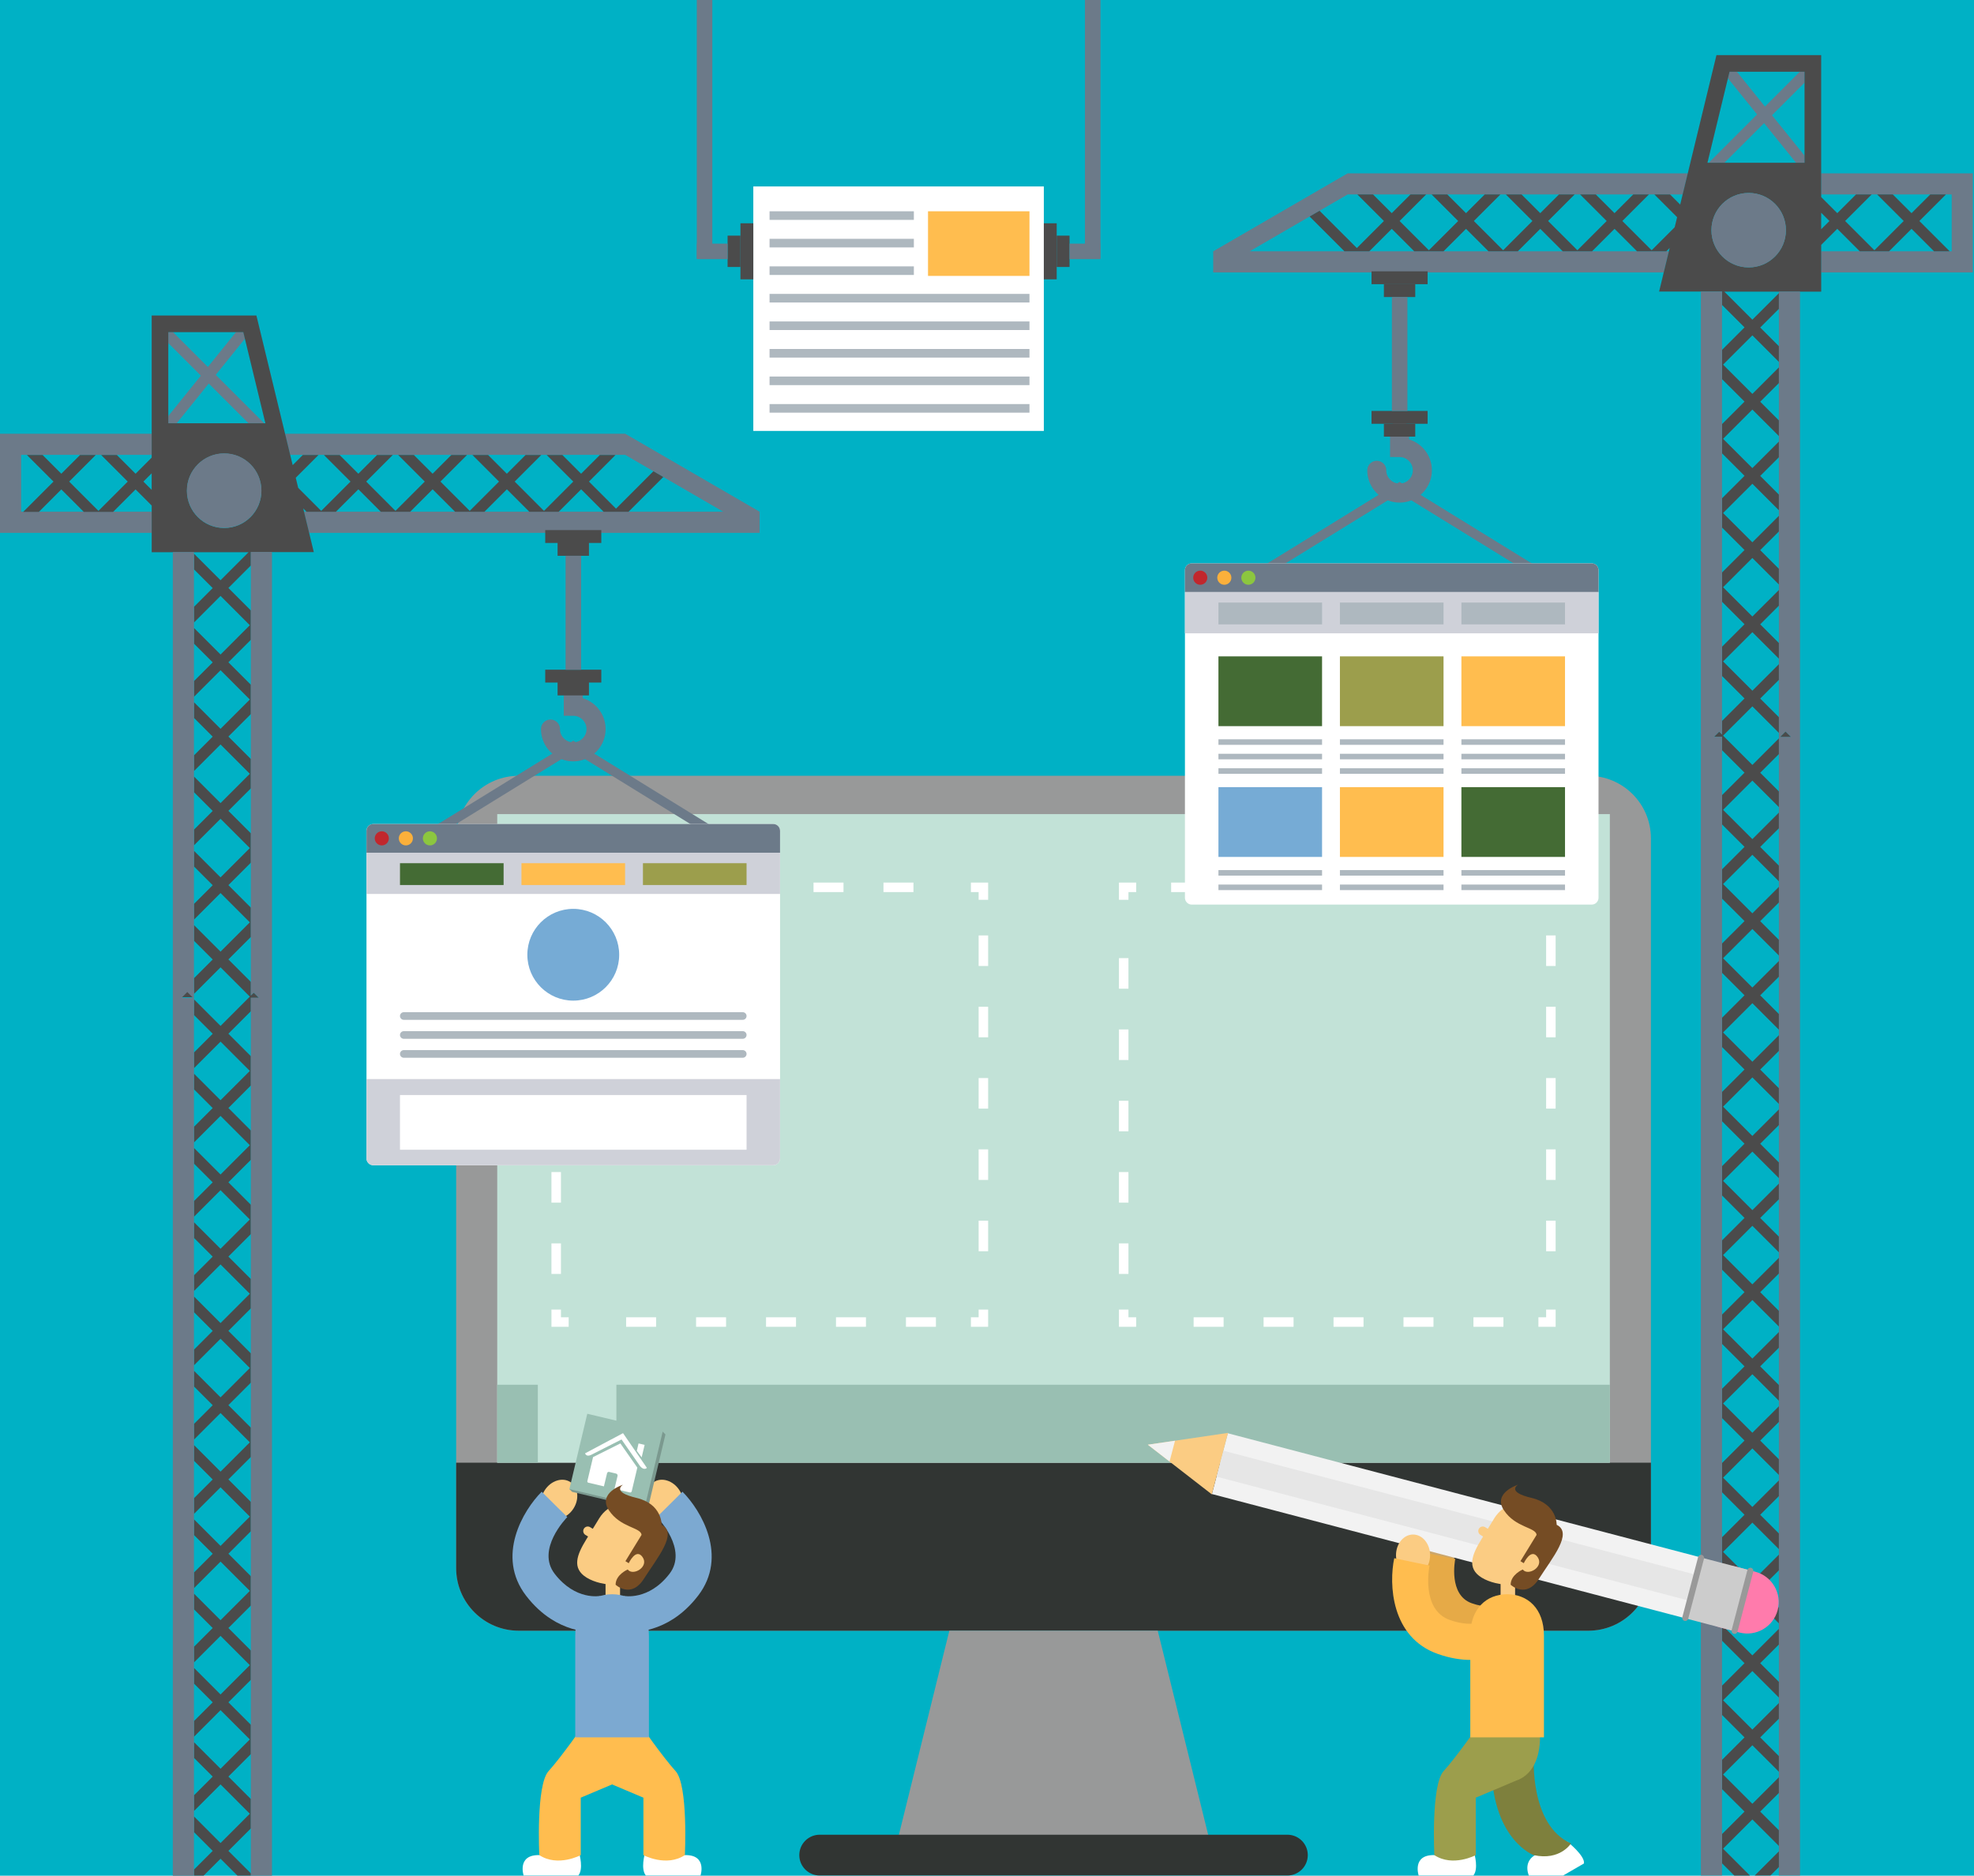 <?xml version="1.0" standalone="no"?><!DOCTYPE svg PUBLIC "-//W3C//DTD SVG 1.1//EN" "http://www.w3.org/Graphics/SVG/1.1/DTD/svg11.dtd"><svg width="100%" height="100%" viewBox="0 0 623 592" version="1.1" xmlns="http://www.w3.org/2000/svg" xmlns:xlink="http://www.w3.org/1999/xlink" xml:space="preserve" style="fill-rule:evenodd;clip-rule:evenodd;stroke-linejoin:round;stroke-miterlimit:1.414;"><g id="Calque1"><rect x="-5.855" y="-5.365" width="633.878" height="601.945" style="fill:#00b1c5;"/></g><g><path d="M521.036,494.925c0,10.912 -8.851,19.756 -19.768,19.756l-337.537,0c-10.917,0 -19.767,-8.844 -19.767,-19.756l0,-230.32c0,-10.911 8.85,-19.755 19.767,-19.755l337.537,0c10.917,0 19.768,8.844 19.768,19.755l0,230.32Z" style="fill:#989999;"/><path d="M143.964,461.646l0,33.28c0,10.911 8.85,19.754 19.768,19.754l337.537,0c10.916,0 19.767,-8.843 19.767,-19.754l0,-33.28l-377.072,0l0,0Z" style="fill:#313533;"/><rect x="156.927" y="256.946" width="351.145" height="204.7" style="fill:#c2e2d7;"/><path d="M365.391,514.681l-65.782,0l-17.5,70.824l100.782,0l-17.5,-70.824Z" style="fill:#989999;"/><path d="M412.739,585.505c0,3.554 -2.884,6.435 -6.439,6.435l-147.6,0c-3.556,0 -6.438,-2.881 -6.438,-6.435c0,-3.552 2.882,-6.434 6.438,-6.434l147.6,0c3.555,0 6.439,2.882 6.439,6.434" style="fill:#313533;"/><path d="M311.858,418.759l-5.438,0l0,-3l2.438,0l0,-2.435l3,0l0,5.435Z" style="fill:#fff;"/><path d="M295.382,418.759l-9.462,0l0,-3l9.462,0l0,3ZM273.304,418.759l-9.462,0l0,-3l9.462,0l0,3ZM251.226,418.759l-9.462,0l0,-3l9.462,0l0,3ZM229.148,418.759l-9.462,0l0,-3l9.462,0l0,3ZM207.07,418.759l-9.462,0l0,-3l9.462,0l0,3Z" style="fill:#fff;"/><path d="M177.038,415.759l2.438,0l0,3l-5.438,0l0,-5.435l3,0l0,2.435Z" style="fill:#fff;"/><path d="M177.038,402.078l-3,0l0,-9.646l3,0l0,9.646ZM177.038,379.571l-3,0l0,-9.646l3,0l0,9.646ZM177.038,357.064l-3,0l0,-9.646l3,0l0,9.646ZM177.038,334.557l-3,0l0,-9.646l3,0l0,9.646ZM177.038,312.05l-3,0l0,-9.646l3,0l0,9.646Z" style="fill:#fff;"/><path d="M179.476,281.558l-2.438,0l0,2.435l-3,0l0,-5.435l5.438,0l0,3Z" style="fill:#fff;"/><path d="M199.977,281.558l-9.462,0l0,-3l9.462,0l0,3ZM222.055,281.558l-9.462,0l0,-3l9.462,0l0,3ZM244.133,281.558l-9.462,0l0,-3l9.462,0l0,3ZM266.211,281.558l-9.462,0l0,-3l9.462,0l0,3ZM288.289,281.558l-9.462,0l0,-3l9.462,0l0,3Z" style="fill:#fff;"/><path d="M311.858,283.993l-3,0l0,-2.435l-2.438,0l0,-3l5.438,0l0,5.435Z" style="fill:#fff;"/><path d="M311.858,394.913l-3,0l0,-9.646l3,0l0,9.646ZM311.858,372.406l-3,0l0,-9.646l3,0l0,9.646ZM311.858,349.899l-3,0l0,-9.646l3,0l0,9.646ZM311.858,327.392l-3,0l0,-9.646l3,0l0,9.646ZM311.858,304.885l-3,0l0,-9.646l3,0l0,9.646Z" style="fill:#fff;"/><path d="M490.962,418.759l-5.438,0l0,-3l2.438,0l0,-2.435l3,0l0,5.435Z" style="fill:#fff;"/><path d="M474.486,418.759l-9.462,0l0,-3l9.462,0l0,3ZM452.408,418.759l-9.462,0l0,-3l9.462,0l0,3ZM430.33,418.759l-9.462,0l0,-3l9.462,0l0,3ZM408.252,418.759l-9.462,0l0,-3l9.462,0l0,3ZM386.174,418.759l-9.462,0l0,-3l9.462,0l0,3Z" style="fill:#fff;"/><path d="M356.142,415.759l2.437,0l0,3l-5.437,0l0,-5.435l3,0l0,2.435Z" style="fill:#fff;"/><path d="M356.142,402.078l-3,0l0,-9.646l3,0l0,9.646ZM356.142,379.571l-3,0l0,-9.646l3,0l0,9.646ZM356.142,357.064l-3,0l0,-9.646l3,0l0,9.646ZM356.142,334.557l-3,0l0,-9.646l3,0l0,9.646ZM356.142,312.05l-3,0l0,-9.646l3,0l0,9.646Z" style="fill:#fff;"/><path d="M358.579,281.558l-2.437,0l0,2.435l-3,0l0,-5.435l5.437,0l0,3Z" style="fill:#fff;"/><path d="M379.079,281.558l-9.462,0l0,-3l9.462,0l0,3ZM401.157,281.558l-9.462,0l0,-3l9.462,0l0,3ZM423.235,281.558l-9.462,0l0,-3l9.462,0l0,3ZM445.313,281.558l-9.462,0l0,-3l9.462,0l0,3ZM467.391,281.558l-9.462,0l0,-3l9.462,0l0,3Z" style="fill:#fff;"/><path d="M490.962,283.993l-3,0l0,-2.435l-2.438,0l0,-3l5.438,0l0,5.435Z" style="fill:#fff;"/><path d="M490.962,394.913l-3,0l0,-9.646l3,0l0,9.646ZM490.962,372.406l-3,0l0,-9.646l3,0l0,9.646ZM490.962,349.899l-3,0l0,-9.646l3,0l0,9.646ZM490.962,327.392l-3,0l0,-9.646l3,0l0,9.646ZM490.962,304.885l-3,0l0,-9.646l3,0l0,9.646Z" style="fill:#fff;"/><path d="M96.754,161.505l131.489,0l-18.923,-10.975l-3.131,-1.816l-8.883,-5.152l-105.715,0l-1.619,-6.67l107.334,0l42.437,24.613l0,6.67l-142.179,0l-1.618,-6.67l0.808,0ZM47.867,136.893l0,6.669l-41.193,0l0,17.944l41.193,0l0,6.668l-47.867,0l0,-31.281l47.867,0ZM83.353,133.559l-4.949,0l-12.518,-12.51l-10.091,12.51l-2.678,0l0,-2.254l10.279,-12.744l-10.279,-10.273l0,-3.464l1.484,0l11.005,10.998l8.872,-10.998l2.308,0l0.506,2.085l-9.196,11.402l15.257,15.248Z" style="fill:#6c7a89;"/><path d="M53.117,133.595l0,-28.765l23.67,0l0.505,2.087l6.468,26.678l-30.643,0l0,0ZM70.746,166.658c-6.493,0 -11.757,-5.266 -11.757,-11.762c0,-6.497 5.264,-11.764 11.757,-11.764c6.494,0 11.759,5.267 11.759,11.764c0,6.496 -5.265,11.762 -11.759,11.762ZM47.867,154.604l-2.609,-2.609l2.609,-2.611l0,5.22ZM206.189,148.767l-11.771,11.775l-8.543,-8.547l8.381,-8.385l-4.95,0l-5.906,5.909l-5.907,-5.909l-4.949,0l8.382,8.385l-9.243,9.247l-9.244,-9.247l8.381,-8.385l-4.949,0l-5.907,5.909l-5.908,-5.909l-4.949,0l8.383,8.385l-9.244,9.247l-9.243,-9.247l8.38,-8.385l-4.949,0l-5.906,5.909l-5.907,-5.909l-4.949,0l8.382,8.385l-9.244,9.247l-9.243,-9.247l8.381,-8.385l-4.949,0l-5.907,5.909l-5.908,-5.909l-4.949,0l8.383,8.385l-9.245,9.247l-7.271,-7.275l-0.77,-3.175l7.179,-7.182l-4.949,0l-3.196,3.197l-0.775,-3.197l-1.619,-6.677l-9.057,-37.355l-33.048,0l0,44.854l-5.084,5.087l-5.907,-5.909l-4.949,0l8.382,8.385l-9.243,9.247l-9.244,-9.247l8.381,-8.385l-4.949,0l-5.907,5.909l-5.908,-5.909l-4.949,0l8.383,8.385l-9.574,9.577l4.949,0l7.099,-7.102l7.099,7.102l9.239,0l7.098,-7.102l5.084,5.086l0,14.732l30.57,0l-8.843,8.848l-8.381,-8.385l0,4.951l5.907,5.909l-5.907,5.909l0,4.952l8.381,-8.384l9.243,9.247l-9.243,9.247l-8.381,-8.385l0,4.952l5.907,5.91l-5.907,5.908l0,4.952l8.381,-8.385l9.243,9.248l-9.243,9.247l-8.381,-8.385l0,4.951l5.907,5.91l-5.907,5.909l0,4.951l8.381,-8.385l9.243,9.248l-9.243,9.248l-8.381,-8.386l0,4.951l5.907,5.91l-5.907,5.909l0,4.951l8.381,-8.384l9.243,9.247l-9.243,9.248l-8.381,-8.385l0,4.951l5.907,5.91l-5.907,5.908l0,4.952l8.381,-8.385l9.243,9.248l-9.243,9.247l-8.381,-8.385l0,4.951l5.907,5.91l-5.907,5.909l0,4.952l8.381,-8.386l9.243,9.248l-9.243,9.248l-8.381,-8.386l0,4.951l5.907,5.91l-5.907,5.909l0,4.952l8.381,-8.384l9.243,9.247l-9.243,9.248l-8.381,-8.386l0,4.952l5.907,5.909l-5.907,5.909l0,4.951l8.381,-8.384l9.243,9.247l-9.243,9.247l-8.381,-8.384l0,4.951l5.907,5.909l-5.907,5.909l0,4.952l8.381,-8.386l9.243,9.249l-9.243,9.247l-8.381,-8.386l0,4.952l5.907,5.911l-5.907,5.909l0,4.951l8.381,-8.385l9.243,9.247l-9.243,9.248l-8.381,-8.386l0,4.952l5.907,5.909l-5.907,5.909l0,4.951l8.381,-8.384l9.243,9.247l-9.243,9.249l-8.381,-8.386l0,4.951l5.907,5.91l-5.907,5.909l0,4.951l8.381,-8.384l9.243,9.246l-9.243,9.248l-8.381,-8.384l0,4.951l5.907,5.909l-5.907,5.909l0,4.951l8.381,-8.385l9.243,9.249l-9.243,9.247l-8.381,-8.386l0,4.951l5.907,5.911l-5.907,5.909l0,4.951l8.381,-8.384l9.243,9.246l-9.243,9.248l-8.381,-8.385l0,4.952l5.907,5.908l-5.907,5.909l0,4.952l8.381,-8.384l9.243,9.247l-9.243,9.248l-8.381,-8.386l0,4.952l5.907,5.911l-5.907,5.908l0,4.952l8.381,-8.385l9.243,9.246l-9.243,9.248l-8.381,-8.384l0,4.951l5.907,5.909l-5.907,5.909l0,4.951l8.381,-8.384l9.243,9.247l-9.243,9.249l-8.381,-8.387l0,4.952l5.907,5.91l-5.907,5.909l0,1.902l3.048,0l5.333,-5.335l5.333,5.335l4.24,0l0,-0.711l-7.098,-7.1l7.098,-7.102l0,-9.243l-7.098,-7.102l7.098,-7.101l0,-9.244l-7.098,-7.1l7.098,-7.103l0,-9.243l-7.098,-7.103l7.098,-7.1l0,-9.244l-7.098,-7.101l7.098,-7.102l0,-9.243l-7.098,-7.102l7.098,-7.1l0,-9.245l-7.098,-7.101l7.098,-7.102l0,-9.243l-7.098,-7.102l7.098,-7.101l0,-9.244l-7.098,-7.1l7.098,-7.103l0,-9.242l-7.098,-7.103l7.098,-7.101l0,-9.244l-7.098,-7.101l7.098,-7.102l0,-9.243l-7.098,-7.102l7.098,-7.101l0,-4.222l2.547,0l-1.639,-1.638l-0.908,0.909l0,-4.292l-7.098,-7.102l7.098,-7.101l0,-9.244l-7.098,-7.101l7.098,-7.102l0,-9.244l-7.098,-7.101l7.098,-7.101l0,-9.244l-7.098,-7.101l7.098,-7.102l0,-9.243l-7.098,-7.101l7.098,-7.102l0,-9.244l-7.098,-7.102l7.098,-7.101l0,-4.222l19.862,0l-1.465,-6.04l-1.618,-6.676l-0.259,-1.067l1.067,1.067l9.239,0l7.099,-7.102l7.099,7.102l9.239,0l7.098,-7.102l7.098,7.102l9.239,0l7.099,-7.102l7.1,7.102l9.238,0l7.098,-7.102l7.099,7.102l7.839,0l10.982,-10.986l-3.131,-1.819l0,0Z" style="fill:#4b4b4b;"/><path d="M58.989,154.85c0,-6.497 5.264,-11.765 11.758,-11.765c6.493,0 11.758,5.268 11.758,11.765c0,6.497 -5.265,11.765 -11.758,11.765c-6.494,0 -11.758,-5.268 -11.758,-11.765M59.114,313.3l1.637,1.639l-3.274,0l1.637,-1.639l0,0ZM54.539,592.012l6.674,0l0,-417.766l-6.674,0l0,417.766Z" style="fill:#6c7a89;"/><path d="M59.114,313.1l1.637,1.637l-3.274,0l1.637,-1.637l0,0Z" style="fill:#4b4b4b;"/><path d="M85.841,592l0,-417.791l-6.674,0l0,139.971l0.908,-0.909l1.638,1.639l-2.546,0l0,277.09l6.674,0Z" style="fill:#6c7a89;"/><path d="M238.857,269.479l-0.522,1.843l-114.818,0l-0.522,-1.843l57.931,-35.701l57.931,35.701ZM130.59,268.322l100.672,0l-50.336,-31.02l-50.336,31.02Z" style="fill:#6c7a89;"/><path d="M181.078,214.458l0.152,0.012l0.15,0.019l0.15,0.027l0.148,0.034l0.146,0.042l0.144,0.049l0.141,0.057l0.138,0.063l0.135,0.07l0.131,0.078l0.127,0.083l0.123,0.09l0.117,0.096l0.113,0.102l0.108,0.108l0.101,0.112l0.097,0.118l0.089,0.123l0.084,0.127l0.077,0.131l0.071,0.134l0.063,0.138l0.056,0.142l0.05,0.143l0.041,0.146l0.035,0.149l0.027,0.149l0.019,0.151l0.011,0.152l0.004,0.151l0,2.912l0.031,0.01l0.119,0.038l0.119,0.039l0.119,0.041l0.117,0.042l0.117,0.044l0.117,0.045l0.115,0.046l0.115,0.048l0.114,0.049l0.114,0.051l0.113,0.051l0.111,0.053l0.112,0.055l0.11,0.055l0.11,0.057l0.109,0.059l0.108,0.059l0.107,0.061l0.106,0.062l0.106,0.063l0.104,0.065l0.104,0.065l0.103,0.067l0.102,0.068l0.101,0.069l0.101,0.071l0.099,0.071l0.099,0.073l0.097,0.074l0.097,0.075l0.096,0.076l0.094,0.077l0.094,0.078l0.093,0.08l0.092,0.08l0.091,0.082l0.089,0.082l0.089,0.084l0.088,0.085l0.087,0.086l0.086,0.086l0.085,0.088l0.083,0.089l0.083,0.09l0.082,0.091l0.08,0.092l0.08,0.092l0.078,0.094l0.077,0.095l0.076,0.095l0.075,0.097l0.074,0.098l0.073,0.098l0.072,0.099l0.07,0.101l0.069,0.101l0.068,0.102l0.067,0.103l0.066,0.104l0.064,0.104l0.064,0.106l0.062,0.106l0.061,0.107l0.059,0.108l0.058,0.109l0.057,0.11l0.056,0.11l0.054,0.111l0.054,0.112l0.051,0.113l0.051,0.113l0.049,0.114l0.048,0.115l0.046,0.116l0.045,0.116l0.044,0.117l0.042,0.118l0.041,0.118l0.039,0.119l0.039,0.12l0.036,0.12l0.035,0.121l0.034,0.121l0.032,0.122l0.031,0.123l0.029,0.123l0.028,0.124l0.026,0.125l0.025,0.124l0.023,0.126l0.022,0.126l0.02,0.126l0.019,0.127l0.017,0.127l0.015,0.128l0.014,0.128l0.012,0.129l0.011,0.128l0.009,0.13l0.007,0.13l0.006,0.13l0.004,0.13l0.003,0.131l0,0.131l0,0.131l-0.003,0.13l-0.004,0.13l-0.006,0.131l-0.007,0.129l-0.009,0.13l-0.011,0.129l-0.012,0.128l-0.014,0.128l-0.015,0.128l-0.017,0.127l-0.019,0.127l-0.02,0.126l-0.022,0.126l-0.023,0.126l-0.025,0.125l-0.026,0.124l-0.028,0.124l-0.029,0.123l-0.031,0.123l-0.032,0.122l-0.034,0.121l-0.035,0.121l-0.036,0.12l-0.039,0.12l-0.039,0.119l-0.041,0.118l-0.042,0.118l-0.044,0.117l-0.045,0.116l-0.046,0.116l-0.048,0.115l-0.049,0.114l-0.051,0.113l-0.051,0.113l-0.054,0.112l-0.054,0.111l-0.056,0.111l-0.057,0.109l-0.058,0.109l-0.059,0.108l-0.061,0.107l-0.062,0.107l-0.064,0.105l-0.064,0.105l-0.066,0.103l-0.067,0.103l-0.068,0.102l-0.069,0.101l-0.07,0.101l-0.072,0.099l-0.073,0.099l-0.074,0.097l-0.075,0.097l-0.076,0.095l-0.077,0.095l-0.078,0.094l-0.08,0.093l-0.08,0.091l-0.082,0.091l-0.083,0.09l-0.083,0.089l-0.085,0.088l-0.086,0.086l-0.087,0.086l-0.088,0.085l-0.089,0.084l-0.089,0.082l-0.091,0.082l-0.092,0.08l-0.093,0.08l-0.094,0.078l-0.094,0.077l-0.096,0.076l-0.097,0.076l-0.097,0.073l-0.099,0.073l-0.099,0.072l-0.101,0.07l-0.101,0.069l-0.102,0.068l-0.103,0.067l-0.104,0.066l-0.104,0.064l-0.106,0.063l-0.106,0.062l-0.107,0.061l-0.108,0.06l-0.109,0.058l-0.11,0.057l-0.11,0.055l-0.112,0.055l-0.111,0.053l-0.113,0.052l-0.114,0.05l-0.114,0.049l-0.115,0.048l-0.115,0.046l-0.117,0.045l-0.117,0.044l-0.117,0.042l-0.119,0.041l-0.119,0.04l-0.119,0.038l-0.121,0.036l-0.121,0.035l-0.121,0.034l-0.122,0.032l-0.123,0.031l-0.123,0.029l-0.124,0.028l-0.124,0.026l-0.125,0.025l-0.126,0.023l-0.126,0.022l-0.126,0.02l-0.127,0.018l-0.127,0.017l-0.128,0.016l-0.128,0.014l-0.129,0.012l-0.129,0.01l-0.129,0.009l-0.13,0.008l-0.13,0.006l-0.13,0.004l-0.131,0.002l-0.131,0.001l-0.131,-0.001l-0.13,-0.002l-0.131,-0.004l-0.13,-0.006l-0.13,-0.008l-0.129,-0.009l-0.129,-0.01l-0.128,-0.012l-0.129,-0.014l-0.128,-0.016l-0.127,-0.017l-0.126,-0.018l-0.127,-0.02l-0.126,-0.022l-0.125,-0.023l-0.125,-0.025l-0.125,-0.026l-0.123,-0.028l-0.123,-0.029l-0.123,-0.031l-0.122,-0.032l-0.122,-0.034l-0.121,-0.035l-0.12,-0.036l-0.12,-0.038l-0.119,-0.04l-0.118,-0.041l-0.118,-0.042l-0.117,-0.044l-0.116,-0.045l-0.116,-0.046l-0.115,-0.048l-0.114,-0.049l-0.114,-0.05l-0.112,-0.052l-0.112,-0.053l-0.111,-0.055l-0.111,-0.055l-0.109,-0.057l-0.109,-0.058l-0.108,-0.06l-0.107,-0.061l-0.107,-0.062l-0.105,-0.063l-0.105,-0.064l-0.104,-0.066l-0.103,-0.067l-0.102,-0.068l-0.101,-0.069l-0.1,-0.07l-0.1,-0.072l-0.098,-0.073l-0.098,-0.073l-0.096,-0.075l-0.096,-0.077l-0.095,-0.077l-0.094,-0.078l-0.092,-0.079l-0.092,-0.081l-0.091,-0.082l-0.09,-0.082l-0.089,-0.084l-0.088,-0.084l-0.087,-0.086l-0.086,-0.087l-0.085,-0.088l-0.083,-0.089l-0.083,-0.09l-0.082,-0.09l-0.08,-0.092l-0.079,-0.093l-0.079,-0.094l-0.077,-0.094l-0.076,-0.096l-0.075,-0.097l-0.074,-0.097l-0.073,-0.099l-0.072,-0.099l-0.07,-0.1l-0.069,-0.101l-0.068,-0.102l-0.067,-0.104l-0.066,-0.103l-0.064,-0.105l-0.064,-0.105l-0.062,-0.107l-0.061,-0.107l-0.059,-0.108l-0.058,-0.108l-0.057,-0.11l-0.056,-0.111l-0.055,-0.111l-0.053,-0.112l-0.051,-0.112l-0.051,-0.114l-0.049,-0.114l-0.048,-0.115l-0.046,-0.115l-0.045,-0.117l-0.044,-0.117l-0.042,-0.117l-0.041,-0.119l-0.04,-0.119l-0.038,-0.119l-0.036,-0.121l-0.036,-0.121l-0.033,-0.121l-0.033,-0.122l-0.03,-0.123l-0.03,-0.123l-0.027,-0.124l-0.027,-0.124l-0.024,-0.125l-0.024,-0.126l-0.021,-0.126l-0.02,-0.126l-0.019,-0.127l-0.017,-0.127l-0.015,-0.128l-0.014,-0.128l-0.013,-0.129l-0.01,-0.128l-0.009,-0.13l-0.008,-0.129l-0.005,-0.131l-0.005,-0.13l-0.002,-0.13l-0.001,-0.112l0.003,-0.152l0.011,-0.152l0.018,-0.151l0.026,-0.15l0.033,-0.148l0.041,-0.146l0.048,-0.145l0.056,-0.141l0.062,-0.139l0.07,-0.135l0.076,-0.131l0.083,-0.128l0.089,-0.123l0.096,-0.118l0.101,-0.114l0.107,-0.108l0.112,-0.102l0.117,-0.097l0.122,-0.091l0.126,-0.084l0.131,-0.078l0.134,-0.071l0.138,-0.065l0.14,-0.057l0.144,-0.05l0.146,-0.043l0.148,-0.035l0.149,-0.028l0.151,-0.02l0.151,-0.013l0.152,-0.004l0.152,0.003l0.152,0.01l0.151,0.018l0.149,0.026l0.149,0.034l0.146,0.041l0.144,0.048l0.142,0.055l0.138,0.063l0.135,0.069l0.132,0.077l0.127,0.082l0.123,0.09l0.119,0.095l0.113,0.101l0.108,0.107l0.103,0.112l0.097,0.117l0.091,0.122l0.084,0.127l0.078,0.13l0.071,0.134l0.065,0.138l0.057,0.141l0.05,0.143l0.043,0.146l0.035,0.148l0.028,0.149l0.02,0.151l0.012,0.152l0.005,0.152l0.001,0.073l0.001,0.055l0.001,0.055l0.003,0.054l0.003,0.053l0.004,0.054l0.004,0.054l0.005,0.053l0.006,0.052l0.006,0.053l0.007,0.052l0.008,0.052l0.008,0.052l0.009,0.052l0.009,0.051l0.011,0.051l0.01,0.051l0.012,0.05l0.012,0.051l0.012,0.05l0.013,0.05l0.014,0.049l0.014,0.05l0.015,0.049l0.016,0.048l0.016,0.049l0.017,0.048l0.017,0.048l0.018,0.048l0.018,0.047l0.019,0.048l0.02,0.047l0.02,0.046l0.02,0.046l0.021,0.047l0.022,0.046l0.022,0.045l0.023,0.045l0.024,0.045l0.023,0.045l0.025,0.044l0.025,0.044l0.025,0.044l0.026,0.043l0.027,0.043l0.027,0.043l0.027,0.042l0.028,0.042l0.029,0.042l0.029,0.041l0.03,0.041l0.03,0.041l0.03,0.04l0.031,0.04l0.032,0.04l0.032,0.039l0.032,0.038l0.033,0.039l0.033,0.038l0.034,0.037l0.034,0.038l0.035,0.036l0.035,0.037l0.036,0.036l0.035,0.035l0.037,0.035l0.037,0.035l0.037,0.034l0.037,0.034l0.038,0.033l0.039,0.033l0.039,0.032l0.039,0.032l0.039,0.032l0.04,0.031l0.041,0.03l0.041,0.03l0.04,0.03l0.042,0.029l0.042,0.029l0.042,0.027l0.042,0.028l0.043,0.027l0.043,0.027l0.043,0.026l0.044,0.025l0.044,0.025l0.045,0.024l0.044,0.024l0.045,0.024l0.045,0.023l0.046,0.022l0.046,0.022l0.046,0.021l0.046,0.02l0.047,0.021l0.047,0.019l0.047,0.019l0.048,0.018l0.048,0.018l0.048,0.018l0.048,0.016l0.049,0.016l0.049,0.016l0.049,0.015l0.049,0.014l0.05,0.014l0.05,0.013l0.05,0.013l0.05,0.012l0.051,0.011l0.051,0.011l0.051,0.01l0.052,0.009l0.051,0.009l0.052,0.008l0.052,0.008l0.053,0.007l0.052,0.006l0.053,0.006l0.053,0.005l0.054,0.005l0.054,0.003l0.054,0.003l0.054,0.003l0.054,0.002l0.055,0.001l0.055,0l0.055,0l0.055,-0.001l0.055,-0.002l0.054,-0.003l0.054,-0.003l0.053,-0.003l0.054,-0.005l0.053,-0.005l0.053,-0.006l0.052,-0.006l0.053,-0.007l0.052,-0.008l0.052,-0.008l0.052,-0.009l0.051,-0.009l0.051,-0.01l0.051,-0.011l0.051,-0.011l0.05,-0.012l0.05,-0.013l0.05,-0.013l0.05,-0.014l0.049,-0.014l0.049,-0.015l0.049,-0.016l0.049,-0.016l0.048,-0.016l0.048,-0.018l0.048,-0.018l0.048,-0.018l0.047,-0.019l0.047,-0.019l0.047,-0.021l0.046,-0.02l0.046,-0.021l0.046,-0.022l0.046,-0.022l0.045,-0.023l0.045,-0.024l0.045,-0.023l0.044,-0.025l0.044,-0.025l0.044,-0.025l0.043,-0.026l0.043,-0.027l0.043,-0.027l0.042,-0.028l0.042,-0.027l0.042,-0.029l0.042,-0.029l0.04,-0.03l0.041,-0.03l0.041,-0.03l0.039,-0.031l0.04,-0.031l0.039,-0.032l0.039,-0.033l0.038,-0.033l0.038,-0.033l0.038,-0.034l0.037,-0.034l0.037,-0.035l0.036,-0.035l0.036,-0.035l0.036,-0.036l0.035,-0.036l0.035,-0.037l0.034,-0.037l0.033,-0.038l0.034,-0.038l0.033,-0.038l0.032,-0.039l0.032,-0.039l0.031,-0.04l0.031,-0.04l0.031,-0.04l0.03,-0.04l0.029,-0.042l0.029,-0.041l0.029,-0.042l0.028,-0.042l0.028,-0.042l0.027,-0.043l0.026,-0.043l0.026,-0.043l0.026,-0.044l0.025,-0.044l0.024,-0.044l0.024,-0.045l0.023,-0.045l0.023,-0.045l0.022,-0.045l0.022,-0.046l0.021,-0.046l0.021,-0.047l0.02,-0.046l0.02,-0.047l0.019,-0.047l0.018,-0.048l0.018,-0.048l0.017,-0.048l0.017,-0.048l0.016,-0.048l0.015,-0.049l0.015,-0.049l0.015,-0.05l0.013,-0.049l0.013,-0.05l0.013,-0.05l0.012,-0.05l0.011,-0.051l0.011,-0.051l0.01,-0.051l0.01,-0.051l0.009,-0.052l0.008,-0.052l0.007,-0.052l0.007,-0.052l0.007,-0.052l0.005,-0.053l0.006,-0.054l0.004,-0.053l0.004,-0.053l0.003,-0.054l0.002,-0.054l0.002,-0.055l0.001,-0.055l0,-0.054l0,-0.055l-0.001,-0.055l-0.002,-0.055l-0.002,-0.054l-0.003,-0.054l-0.004,-0.053l-0.004,-0.053l-0.006,-0.054l-0.005,-0.052l-0.007,-0.053l-0.007,-0.052l-0.007,-0.052l-0.008,-0.052l-0.009,-0.052l-0.01,-0.051l-0.01,-0.051l-0.011,-0.051l-0.011,-0.051l-0.012,-0.05l-0.013,-0.05l-0.013,-0.05l-0.013,-0.049l-0.015,-0.049l-0.015,-0.05l-0.015,-0.048l-0.016,-0.049l-0.017,-0.048l-0.017,-0.048l-0.018,-0.048l-0.018,-0.047l-0.019,-0.048l-0.02,-0.047l-0.02,-0.046l-0.021,-0.047l-0.021,-0.046l-0.022,-0.045l-0.022,-0.046l-0.023,-0.045l-0.023,-0.045l-0.024,-0.045l-0.024,-0.044l-0.025,-0.044l-0.026,-0.044l-0.026,-0.043l-0.026,-0.043l-0.027,-0.043l-0.028,-0.042l-0.028,-0.042l-0.029,-0.042l-0.029,-0.041l-0.029,-0.041l-0.03,-0.041l-0.031,-0.04l-0.031,-0.04l-0.031,-0.04l-0.032,-0.039l-0.032,-0.039l-0.033,-0.038l-0.034,-0.038l-0.033,-0.037l-0.034,-0.038l-0.035,-0.036l-0.035,-0.037l-0.036,-0.036l-0.036,-0.035l-0.036,-0.035l-0.037,-0.035l-0.037,-0.034l-0.038,-0.034l-0.038,-0.033l-0.038,-0.033l-0.039,-0.032l-0.039,-0.032l-0.04,-0.032l-0.039,-0.031l-0.041,-0.03l-0.04,-0.03l-0.041,-0.03l-0.042,-0.029l-0.042,-0.028l-0.042,-0.028l-0.042,-0.028l-0.043,-0.027l-0.043,-0.027l-0.043,-0.026l-0.044,-0.025l-0.044,-0.025l-0.044,-0.024l-0.045,-0.024l-0.045,-0.024l-0.045,-0.022l-0.046,-0.023l-0.046,-0.022l-0.046,-0.021l-0.046,-0.02l-0.047,-0.02l-0.047,-0.02l-0.047,-0.019l-0.048,-0.018l-0.048,-0.018l-0.048,-0.017l-0.048,-0.017l-0.049,-0.016l-0.049,-0.016l-0.049,-0.015l-0.049,-0.014l-0.05,-0.014l-0.05,-0.013l-0.05,-0.012l-0.05,-0.012l-0.051,-0.012l-0.051,-0.011l-0.051,-0.01l-0.051,-0.009l-0.052,-0.009l-0.052,-0.008l-0.052,-0.008l-0.053,-0.007l-0.052,-0.006l-0.053,-0.006l-0.053,-0.005l-0.054,-0.004l-0.053,-0.004l-0.054,-0.003l-0.054,-0.003l-0.055,-0.001l-0.055,-0.001l-3.055,-0.02l0,-8.444l0.004,-0.151l0.012,-0.152l0.019,-0.151l0.027,-0.149l0.034,-0.149l0.042,-0.146l0.049,-0.143l0.056,-0.142l0.064,-0.138l0.07,-0.134l0.077,-0.131l0.084,-0.127l0.09,-0.123l0.096,-0.118l0.102,-0.112l0.107,-0.108l0.113,-0.102l0.118,-0.096l0.122,-0.09l0.127,-0.083l0.131,-0.078l0.135,-0.07l0.138,-0.063l0.141,-0.057l0.144,-0.049l0.146,-0.042l0.148,-0.034l0.15,-0.027l0.151,-0.019l0.151,-0.012l0.152,-0.004l0.152,0.004Z" style="fill:#6c7a89;"/><path d="M175.977,219.482l9.898,0l0,-4.056l-9.899,0l0,4.056ZM172.076,215.426l17.7,0l0,-4.057l-17.7,0l0,4.057ZM175.977,175.422l9.898,0l0,-4.057l-9.899,0l0,4.057ZM172.076,171.365l17.7,0l0,-4.056l-17.7,0l0,4.056Z" style="fill:#4b4b4b;"/><rect x="178.5" y="175.422" width="4.901" height="35.948" style="fill:#6c7a89;"/><path d="M246.189,365.612c0,1.19 -0.966,2.157 -2.158,2.157l-126.21,0c-1.192,0 -2.159,-0.967 -2.159,-2.157l0,-103.387c0,-1.192 0.967,-2.158 2.159,-2.158l126.21,0c1.192,0 2.158,0.966 2.158,2.158l0,103.387Z" style="fill:#fff;"/><path d="M115.662,340.577l0,25.035c0,1.191 0.966,2.157 2.159,2.157l126.21,0c1.192,0 2.159,-0.966 2.159,-2.157l0,-25.035l-130.528,0l0,0Z" style="fill:#cfd1d9;"/><path d="M246.189,269.131l0,-6.907c0,-1.192 -0.966,-2.157 -2.158,-2.157l-126.21,0c-1.192,0 -2.159,0.965 -2.159,2.157l0,6.907l130.527,0Z" style="fill:#6c7a89;"/><path d="M122.726,264.599c0,1.229 -0.998,2.226 -2.228,2.226c-1.23,0 -2.228,-0.997 -2.228,-2.226c0,-1.23 0.998,-2.227 2.228,-2.227c1.23,0 2.228,0.997 2.228,2.227" style="fill:#c1272d;"/><path d="M130.319,264.599c0,1.229 -0.998,2.226 -2.228,2.226c-1.23,0 -2.228,-0.997 -2.228,-2.226c0,-1.23 0.998,-2.227 2.228,-2.227c1.231,0 2.228,0.997 2.228,2.227" style="fill:#fbb03b;"/><path d="M137.913,264.599c0,1.229 -0.998,2.226 -2.228,2.226c-1.23,0 -2.228,-0.997 -2.228,-2.226c0,-1.23 0.998,-2.227 2.228,-2.227c1.23,0 2.228,0.997 2.228,2.227" style="fill:#8cc63f;"/><rect x="115.662" y="269.13" width="130.527" height="13.018" style="fill:#cfd1d9;"/><rect x="126.236" y="272.44" width="32.701" height="6.888" style="fill:#446b34;"/><rect x="164.575" y="272.44" width="32.701" height="6.888" style="fill:#ffbd4f;"/><rect x="202.914" y="272.44" width="32.701" height="6.888" style="fill:#9c9e4c;"/><path d="M195.419,301.334c0,7.999 -6.489,14.483 -14.493,14.483c-8.004,0 -14.493,-6.484 -14.493,-14.483c0,-7.999 6.489,-14.483 14.493,-14.483c8.004,0 14.493,6.484 14.493,14.483" style="fill:#76abd5;"/><path d="M235.616,320.672c0,0.667 -0.541,1.207 -1.209,1.207l-106.962,0c-0.668,0 -1.209,-0.54 -1.209,-1.207c0,-0.667 0.541,-1.207 1.209,-1.207l106.962,0c0.668,0 1.209,0.54 1.209,1.207M235.616,326.656c0,0.667 -0.541,1.207 -1.209,1.207l-106.962,0c-0.668,0 -1.209,-0.54 -1.209,-1.207c0,-0.667 0.541,-1.207 1.209,-1.207l106.962,0c0.668,0 1.209,0.54 1.209,1.207M235.616,332.64c0,0.668 -0.541,1.208 -1.209,1.208l-106.962,0c-0.668,0 -1.209,-0.54 -1.209,-1.208c0,-0.666 0.541,-1.207 1.209,-1.207l106.962,0c0.668,0 1.209,0.541 1.209,1.207" style="fill:#aeb8bf;"/><rect x="126.236" y="345.612" width="109.379" height="17.26" style="fill:#fff;"/><path d="M525.88,79.317l-131.489,0l18.923,-10.975l3.132,-1.816l8.883,-5.152l105.715,0l1.618,-6.669l-107.333,0l-42.438,24.612l0,6.67l142.179,0l1.619,-6.67l-0.809,0ZM574.767,54.705l0,6.669l41.194,0l0,17.943l-41.194,0l0,6.669l47.867,0l0,-31.281l-47.867,0l0,0ZM539.281,51.371l4.949,0l12.518,-12.51l10.091,12.51l2.679,0l0,-2.254l-10.28,-12.744l10.28,-10.273l0,-3.464l-1.484,0l-11.006,10.998l-8.872,-10.998l-2.308,0l-0.506,2.085l9.197,11.402l-15.258,15.248l0,0Z" style="fill:#6c7a89;"/><path d="M577.376,69.751l-2.608,2.607l0,-5.215l2.608,2.608ZM540.13,72.648c0,-6.49 5.264,-11.75 11.757,-11.75c6.495,0 11.759,5.26 11.759,11.75c0,6.49 -5.264,11.75 -11.759,11.75c-6.493,0 -11.757,-5.26 -11.757,-11.75ZM545.342,24.721l0.506,-2.085l23.67,0l0,28.735l-30.645,0l6.469,-26.65ZM574.768,77.304l5.083,-5.081l7.098,7.094l9.239,0l7.099,-7.094l7.099,7.094l4.949,0l-9.574,-9.566l8.383,-8.377l-4.949,0l-5.908,5.904l-5.908,-5.904l-4.949,0l8.382,8.377l-9.243,9.237l-9.244,-9.237l8.382,-8.377l-4.949,0l-5.907,5.904l-5.083,-5.082l0,-44.806l-33.049,0l-9.057,37.315l-1.618,6.669l-0.776,3.195l-3.196,-3.195l-4.949,0l7.18,7.175l-0.77,3.172l-7.272,7.267l-9.244,-9.237l8.383,-8.377l-4.95,0l-5.907,5.904l-5.908,-5.904l-4.949,0l8.381,8.377l-9.243,9.237l-9.244,-9.237l8.383,-8.377l-4.95,0l-5.907,5.904l-5.907,-5.904l-4.949,0l8.381,8.377l-9.242,9.237l-9.245,-9.237l8.383,-8.377l-4.949,0l-5.908,5.904l-5.907,-5.904l-4.949,0l8.381,8.377l-9.243,9.237l-9.244,-9.237l8.382,-8.377l-4.949,0l-5.907,5.904l-5.907,-5.904l-4.949,0l8.381,8.377l-8.543,8.538l-11.771,-11.763l-3.131,1.817l10.983,10.974l7.839,0l7.098,-7.094l7.098,7.094l9.239,0l7.099,-7.094l7.099,7.094l9.239,0l7.098,-7.094l7.099,7.094l9.238,0l7.1,-7.094l7.098,7.094l9.239,0l1.067,-1.066l-0.259,1.066l-1.618,6.669l-1.464,6.034l19.861,0l0,4.218l7.098,7.093l-7.098,7.094l0,9.234l7.098,7.094l-7.098,7.094l0,9.233l7.098,7.094l-7.098,7.094l0,9.234l7.098,7.093l-7.098,7.094l0,9.234l7.098,7.094l-7.098,7.093l0,9.234l7.098,7.094l-7.098,7.094l0,4.288l-0.908,-0.908l-1.638,1.636l2.546,0l0,4.217l7.098,7.095l-7.098,7.093l0,9.234l7.098,7.094l-7.098,7.093l0,9.235l7.098,7.093l-7.098,7.094l0,9.234l7.098,7.093l-7.098,7.094l0,9.234l7.098,7.093l-7.098,7.095l0,9.233l7.098,7.094l-7.098,7.094l0,9.233l7.098,7.094l-7.098,7.094l0,9.233l7.098,7.095l-7.098,7.093l0,9.234l7.098,7.094l-7.098,7.093l0,9.235l7.098,7.093l-7.098,7.094l0,9.234l7.098,7.093l-7.098,7.095l0,9.233l7.098,7.093l-7.098,7.095l0,9.233l7.098,7.094l-7.098,7.094l0,9.234l7.098,7.094l-7.098,7.093l0,9.234l7.098,7.094l-7.098,7.093l0,9.234l3.872,3.87l4.949,0l-8.491,-8.486l9.244,-9.238l8.38,8.375l0,-4.946l-5.906,-5.902l5.906,-5.904l0,-4.945l-8.38,8.376l-9.244,-9.239l9.244,-9.236l8.38,8.375l0,-4.946l-5.906,-5.902l5.906,-5.904l0,-4.946l-8.38,8.377l-9.244,-9.238l9.244,-9.238l8.38,8.376l0,-4.946l-5.906,-5.903l5.906,-5.903l0,-4.947l-8.38,8.378l-9.244,-9.239l9.244,-9.237l8.38,8.376l0,-4.947l-5.906,-5.903l5.906,-5.902l0,-4.947l-8.38,8.376l-9.244,-9.236l9.244,-9.239l8.38,8.377l0,-4.947l-5.906,-5.903l5.906,-5.903l0,-4.946l-8.38,8.376l-9.244,-9.237l9.244,-9.238l8.38,8.375l0,-4.945l-5.906,-5.903l5.906,-5.903l0,-4.946l-8.38,8.376l-9.244,-9.237l9.244,-9.238l8.38,8.375l0,-4.946l-5.906,-5.902l5.906,-5.903l0,-4.946l-8.38,8.376l-9.244,-9.239l9.244,-9.236l8.38,8.375l0,-4.946l-5.906,-5.902l5.906,-5.904l0,-4.945l-8.38,8.376l-9.244,-9.238l9.244,-9.237l8.38,8.375l0,-4.947l-5.906,-5.902l5.906,-5.903l0,-4.947l-8.38,8.377l-9.244,-9.238l9.244,-9.237l8.38,8.376l0,-4.947l-5.906,-5.902l5.906,-5.904l0,-4.946l-8.38,8.377l-9.244,-9.238l9.244,-9.238l8.38,8.376l0,-4.946l-5.906,-5.903l5.906,-5.903l0,-4.946l-8.38,8.376l-9.244,-9.237l9.244,-9.238l8.38,8.376l0,-4.946l-5.906,-5.903l5.906,-5.903l0,-4.946l-8.38,8.376l-9.244,-9.237l9.244,-9.238l8.38,8.375l0,-4.945l-5.906,-5.903l5.906,-5.903l0,-4.946l-8.38,8.376l-9.244,-9.238l9.244,-9.237l8.38,8.375l0,-4.946l-5.906,-5.902l5.906,-5.903l0,-4.947l-8.38,8.377l-9.244,-9.238l9.244,-9.237l8.38,8.375l0,-4.946l-5.906,-5.902l5.906,-5.904l0,-4.946l-8.38,8.376l-9.244,-9.238l9.244,-9.237l8.38,8.376l0,-4.947l-5.906,-5.902l5.906,-5.904l0,-4.946l-8.38,8.377l-9.244,-9.238l9.244,-9.238l8.38,8.376l0,-4.946l-5.906,-5.902l5.906,-5.904l0,-4.946l-8.38,8.377l-9.244,-9.238l9.244,-9.238l8.38,8.376l0,-4.946l-5.906,-5.903l5.906,-5.903l0,-4.946l-8.38,8.376l-9.244,-9.237l9.244,-9.238l8.38,8.376l0,-4.946l-5.906,-5.903l5.906,-5.903l0,-4.946l-8.38,8.376l-9.244,-9.237l9.244,-9.238l8.38,8.375l0,-4.945l-5.906,-5.903l5.906,-5.903l0,-4.947l-8.38,8.376l-9.244,-9.237l9.244,-9.237l8.38,8.375l0,-4.946l-5.906,-5.903l5.906,-5.903l0,-4.946l-8.38,8.376l-8.844,-8.838l30.571,0l0,-14.716l0,0Z" style="fill:#4b4b4b;"/><path d="M563.645,72.648c0,-6.489 -5.264,-11.751 -11.758,-11.751c-6.492,0 -11.757,5.262 -11.757,11.751c0,6.489 5.264,11.751 11.757,11.751c6.494,0 11.758,-5.262 11.758,-11.751M561.883,232.548l1.637,-1.637l1.638,1.637l-3.275,0l0,0ZM561.421,92.02l0,499.934l6.674,0l0,-499.934l-6.674,0Z" style="fill:#6c7a89;"/><path d="M563.52,230.912l-1.637,1.637l3.275,0l-1.638,-1.637l0,0ZM553.791,591.955l4.949,0l2.681,-2.679l0,-4.947l-7.63,7.626Z" style="fill:#4b4b4b;"/><path d="M543.467,578.852l0,-346.304l-2.546,0l1.638,-1.637l0.908,0.909l0,-139.8l-6.673,0l0,499.934l6.673,0l0,-13.102l0,0Z" style="fill:#6c7a89;"/><path d="M499.639,187.806l-0.522,1.844l-114.818,0l-0.522,-1.844l57.931,-35.701l57.931,35.701ZM391.372,186.65l100.672,0l-50.336,-31.021l-50.336,31.021Z" style="fill:#6c7a89;"/><path d="M441.861,132.785l0.151,0.012l0.151,0.019l0.15,0.027l0.148,0.034l0.146,0.042l0.144,0.049l0.141,0.057l0.138,0.063l0.135,0.071l0.131,0.077l0.126,0.083l0.123,0.09l0.118,0.096l0.113,0.102l0.107,0.108l0.102,0.113l0.096,0.117l0.09,0.123l0.084,0.127l0.077,0.131l0.07,0.134l0.064,0.139l0.056,0.141l0.049,0.144l0.042,0.146l0.034,0.148l0.027,0.149l0.019,0.151l0.012,0.152l0.004,0.152l0,2.912l0.03,0.009l0.119,0.038l0.12,0.039l0.118,0.041l0.118,0.042l0.117,0.044l0.116,0.045l0.116,0.046l0.115,0.048l0.114,0.049l0.113,0.051l0.113,0.051l0.112,0.053l0.111,0.055l0.111,0.056l0.109,0.057l0.109,0.058l0.108,0.059l0.107,0.061l0.106,0.062l0.106,0.063l0.105,0.065l0.104,0.065l0.103,0.067l0.102,0.068l0.101,0.069l0.1,0.071l0.099,0.071l0.099,0.073l0.097,0.074l0.097,0.075l0.096,0.076l0.095,0.077l0.093,0.078l0.093,0.08l0.092,0.08l0.091,0.082l0.09,0.083l0.089,0.083l0.087,0.085l0.088,0.086l0.085,0.087l0.085,0.087l0.084,0.089l0.082,0.09l0.082,0.091l0.081,0.092l0.079,0.093l0.078,0.093l0.077,0.095l0.077,0.096l0.075,0.096l0.074,0.098l0.072,0.098l0.072,0.099l0.07,0.101l0.07,0.101l0.068,0.102l0.067,0.103l0.065,0.103l0.065,0.106l0.063,0.105l0.062,0.106l0.061,0.108l0.06,0.108l0.058,0.108l0.057,0.11l0.055,0.11l0.055,0.111l0.053,0.112l0.052,0.113l0.05,0.114l0.049,0.113l0.048,0.115l0.047,0.116l0.045,0.116l0.043,0.117l0.043,0.118l0.04,0.118l0.04,0.12l0.038,0.119l0.037,0.12l0.035,0.121l0.033,0.121l0.033,0.123l0.03,0.122l0.03,0.123l0.028,0.125l0.026,0.124l0.024,0.125l0.024,0.125l0.021,0.126l0.021,0.126l0.018,0.127l0.017,0.127l0.016,0.128l0.013,0.128l0.013,0.129l0.01,0.129l0.009,0.129l0.008,0.13l0.005,0.13l0.005,0.13l0.002,0.131l0.001,0.131l-0.001,0.131l-0.002,0.13l-0.005,0.131l-0.005,0.13l-0.008,0.13l-0.009,0.129l-0.01,0.129l-0.013,0.128l-0.013,0.128l-0.016,0.128l-0.017,0.127l-0.018,0.127l-0.021,0.127l-0.021,0.126l-0.024,0.125l-0.024,0.124l-0.026,0.125l-0.028,0.124l-0.03,0.123l-0.03,0.123l-0.033,0.122l-0.033,0.122l-0.035,0.12l-0.037,0.12l-0.038,0.12l-0.04,0.119l-0.04,0.119l-0.043,0.117l-0.043,0.117l-0.045,0.116l-0.047,0.116l-0.048,0.115l-0.049,0.114l-0.05,0.114l-0.052,0.112l-0.053,0.112l-0.055,0.111l-0.055,0.111l-0.057,0.11l-0.058,0.108l-0.06,0.108l-0.061,0.107l-0.062,0.107l-0.063,0.105l-0.065,0.105l-0.065,0.104l-0.067,0.102l-0.068,0.103l-0.07,0.101l-0.07,0.1l-0.072,0.099l-0.072,0.099l-0.074,0.097l-0.075,0.097l-0.077,0.096l-0.077,0.094l-0.078,0.094l-0.079,0.093l-0.081,0.092l-0.082,0.09l-0.082,0.09l-0.084,0.089l-0.085,0.088l-0.085,0.087l-0.088,0.086l-0.087,0.084l-0.089,0.084l-0.09,0.083l-0.091,0.081l-0.092,0.081l-0.093,0.079l-0.093,0.078l-0.095,0.077l-0.096,0.077l-0.097,0.075l-0.097,0.073l-0.098,0.073l-0.1,0.072l-0.1,0.07l-0.101,0.069l-0.102,0.068l-0.103,0.067l-0.104,0.066l-0.105,0.064l-0.106,0.064l-0.106,0.061l-0.107,0.061l-0.108,0.06l-0.109,0.058l-0.109,0.057l-0.111,0.056l-0.111,0.054l-0.112,0.053l-0.113,0.052l-0.113,0.05l-0.114,0.049l-0.115,0.048l-0.116,0.046l-0.116,0.045l-0.117,0.044l-0.118,0.042l-0.118,0.041l-0.12,0.04l-0.119,0.038l-0.12,0.036l-0.121,0.035l-0.122,0.034l-0.122,0.032l-0.123,0.031l-0.123,0.029l-0.124,0.028l-0.124,0.026l-0.125,0.025l-0.125,0.023l-0.126,0.022l-0.127,0.02l-0.126,0.019l-0.128,0.017l-0.127,0.015l-0.129,0.014l-0.128,0.012l-0.129,0.011l-0.13,0.009l-0.129,0.007l-0.13,0.006l-0.131,0.004l-0.131,0.002l-0.13,0.001l-0.131,-0.001l-0.131,-0.002l-0.13,-0.004l-0.13,-0.006l-0.13,-0.007l-0.129,-0.009l-0.129,-0.011l-0.129,-0.012l-0.128,-0.014l-0.128,-0.015l-0.127,-0.017l-0.127,-0.019l-0.126,-0.02l-0.126,-0.022l-0.126,-0.023l-0.125,-0.025l-0.124,-0.026l-0.124,-0.028l-0.123,-0.029l-0.123,-0.031l-0.122,-0.032l-0.121,-0.033l-0.122,-0.036l-0.12,-0.036l-0.119,-0.038l-0.12,-0.04l-0.118,-0.041l-0.117,-0.042l-0.118,-0.044l-0.116,-0.045l-0.115,-0.046l-0.115,-0.048l-0.115,-0.049l-0.113,-0.05l-0.113,-0.052l-0.112,-0.053l-0.111,-0.054l-0.11,-0.056l-0.11,-0.057l-0.109,-0.058l-0.108,-0.06l-0.107,-0.061l-0.106,-0.061l-0.106,-0.064l-0.105,-0.064l-0.103,-0.066l-0.103,-0.066l-0.103,-0.069l-0.1,-0.069l-0.101,-0.07l-0.099,-0.072l-0.099,-0.073l-0.097,-0.073l-0.097,-0.075l-0.096,-0.076l-0.095,-0.078l-0.093,-0.078l-0.093,-0.079l-0.092,-0.081l-0.091,-0.081l-0.09,-0.083l-0.089,-0.084l-0.088,-0.084l-0.086,-0.086l-0.086,-0.087l-0.085,-0.088l-0.084,-0.089l-0.082,-0.089l-0.082,-0.091l-0.081,-0.092l-0.079,-0.093l-0.078,-0.094l-0.078,-0.094l-0.076,-0.096l-0.075,-0.097l-0.074,-0.097l-0.072,-0.098l-0.072,-0.1l-0.071,-0.1l-0.069,-0.101l-0.068,-0.102l-0.067,-0.103l-0.065,-0.104l-0.065,-0.105l-0.063,-0.105l-0.062,-0.107l-0.061,-0.107l-0.059,-0.107l-0.059,-0.109l-0.057,-0.11l-0.056,-0.111l-0.054,-0.111l-0.053,-0.112l-0.052,-0.112l-0.05,-0.114l-0.05,-0.114l-0.047,-0.115l-0.047,-0.115l-0.045,-0.116l-0.044,-0.118l-0.042,-0.117l-0.041,-0.119l-0.039,-0.119l-0.038,-0.119l-0.037,-0.12l-0.035,-0.121l-0.034,-0.122l-0.032,-0.122l-0.031,-0.123l-0.029,-0.123l-0.028,-0.124l-0.026,-0.124l-0.025,-0.125l-0.023,-0.126l-0.022,-0.126l-0.02,-0.125l-0.019,-0.127l-0.017,-0.128l-0.015,-0.128l-0.014,-0.128l-0.012,-0.128l-0.011,-0.129l-0.009,-0.129l-0.007,-0.13l-0.006,-0.13l-0.004,-0.131l-0.003,-0.13l0,-0.112l0.003,-0.152l0.01,-0.152l0.018,-0.151l0.026,-0.15l0.034,-0.148l0.041,-0.146l0.048,-0.144l0.055,-0.142l0.063,-0.138l0.069,-0.136l0.077,-0.131l0.083,-0.127l0.089,-0.124l0.095,-0.118l0.101,-0.113l0.107,-0.108l0.112,-0.103l0.117,-0.097l0.122,-0.091l0.127,-0.084l0.13,-0.078l0.134,-0.071l0.138,-0.065l0.141,-0.057l0.143,-0.05l0.146,-0.043l0.148,-0.035l0.15,-0.028l0.15,-0.02l0.152,-0.012l0.152,-0.005l0.152,0.003l0.151,0.01l0.151,0.019l0.15,0.025l0.148,0.034l0.147,0.041l0.144,0.048l0.141,0.055l0.139,0.063l0.135,0.07l0.131,0.076l0.128,0.083l0.123,0.089l0.118,0.095l0.114,0.101l0.108,0.107l0.103,0.112l0.096,0.117l0.091,0.122l0.084,0.127l0.078,0.13l0.072,0.135l0.064,0.137l0.057,0.141l0.05,0.144l0.043,0.145l0.035,0.148l0.028,0.15l0.02,0.15l0.013,0.152l0.005,0.152l0,0.074l0.001,0.054l0.002,0.055l0.002,0.054l0.003,0.054l0.004,0.053l0.004,0.054l0.006,0.053l0.005,0.053l0.007,0.052l0.007,0.052l0.007,0.052l0.009,0.053l0.008,0.051l0.01,0.051l0.01,0.051l0.011,0.051l0.011,0.051l0.012,0.05l0.013,0.05l0.013,0.05l0.013,0.049l0.015,0.049l0.015,0.05l0.015,0.049l0.016,0.048l0.017,0.049l0.017,0.047l0.018,0.048l0.018,0.047l0.019,0.048l0.02,0.047l0.02,0.046l0.021,0.047l0.021,0.046l0.022,0.046l0.022,0.045l0.023,0.046l0.023,0.044l0.024,0.045l0.024,0.044l0.025,0.044l0.026,0.044l0.026,0.043l0.026,0.043l0.028,0.043l0.027,0.042l0.028,0.042l0.029,0.042l0.029,0.041l0.029,0.041l0.03,0.041l0.031,0.04l0.031,0.04l0.031,0.04l0.032,0.039l0.033,0.039l0.032,0.038l0.034,0.038l0.033,0.037l0.035,0.038l0.034,0.037l0.036,0.036l0.035,0.036l0.036,0.035l0.036,0.035l0.037,0.035l0.037,0.034l0.038,0.034l0.038,0.033l0.038,0.033l0.039,0.033l0.039,0.032l0.04,0.031l0.04,0.031l0.04,0.031l0.041,0.029l0.041,0.03l0.041,0.029l0.042,0.029l0.042,0.028l0.042,0.027l0.044,0.027l0.042,0.027l0.044,0.026l0.044,0.025l0.044,0.025l0.044,0.025l0.045,0.024l0.044,0.023l0.046,0.023l0.046,0.022l0.045,0.022l0.047,0.021l0.046,0.021l0.047,0.02l0.047,0.019l0.047,0.019l0.048,0.019l0.047,0.017l0.048,0.018l0.049,0.016l0.048,0.016l0.049,0.016l0.05,0.015l0.049,0.014l0.049,0.014l0.05,0.013l0.05,0.013l0.051,0.012l0.051,0.011l0.051,0.011l0.051,0.01l0.051,0.009l0.052,0.009l0.052,0.009l0.052,0.007l0.052,0.007l0.053,0.007l0.053,0.005l0.053,0.005l0.053,0.005l0.054,0.004l0.054,0.003l0.054,0.002l0.055,0.002l0.054,0.001l0.056,0l0.055,0l0.055,-0.001l0.054,-0.002l0.054,-0.002l0.054,-0.003l0.054,-0.004l0.053,-0.005l0.054,-0.005l0.052,-0.005l0.053,-0.007l0.052,-0.007l0.053,-0.007l0.052,-0.009l0.051,-0.009l0.052,-0.009l0.051,-0.01l0.051,-0.011l0.05,-0.011l0.051,-0.012l0.05,-0.013l0.05,-0.013l0.05,-0.014l0.049,-0.014l0.049,-0.015l0.049,-0.016l0.048,-0.016l0.049,-0.016l0.048,-0.018l0.048,-0.017l0.047,-0.019l0.047,-0.019l0.047,-0.019l0.047,-0.02l0.046,-0.021l0.047,-0.021l0.046,-0.022l0.045,-0.022l0.045,-0.023l0.045,-0.023l0.045,-0.024l0.044,-0.025l0.044,-0.025l0.044,-0.025l0.043,-0.026l0.044,-0.027l0.042,-0.027l0.043,-0.027l0.042,-0.028l0.042,-0.029l0.041,-0.029l0.041,-0.029l0.04,-0.03l0.041,-0.031l0.04,-0.031l0.039,-0.031l0.04,-0.032l0.038,-0.033l0.039,-0.032l0.038,-0.034l0.037,-0.034l0.038,-0.034l0.036,-0.034l0.037,-0.036l0.036,-0.035l0.035,-0.036l0.035,-0.036l0.035,-0.037l0.034,-0.037l0.034,-0.038l0.033,-0.038l0.033,-0.038l0.033,-0.039l0.032,-0.039l0.031,-0.04l0.031,-0.039l0.03,-0.041l0.03,-0.04l0.03,-0.042l0.029,-0.041l0.029,-0.041l0.027,-0.042l0.028,-0.043l0.027,-0.043l0.027,-0.042l0.026,-0.044l0.025,-0.044l0.025,-0.043l0.024,-0.045l0.025,-0.045l0.023,-0.044l0.023,-0.046l0.022,-0.045l0.022,-0.046l0.021,-0.046l0.02,-0.046l0.021,-0.047l0.019,-0.047l0.019,-0.047l0.018,-0.048l0.018,-0.048l0.017,-0.047l0.017,-0.049l0.016,-0.048l0.016,-0.049l0.015,-0.049l0.014,-0.05l0.014,-0.049l0.013,-0.05l0.012,-0.05l0.012,-0.05l0.012,-0.051l0.01,-0.05l0.011,-0.052l0.009,-0.051l0.009,-0.052l0.008,-0.051l0.008,-0.052l0.007,-0.053l0.006,-0.052l0.006,-0.053l0.005,-0.053l0.004,-0.054l0.004,-0.053l0.003,-0.054l0.003,-0.054l0.001,-0.055l0.001,-0.054l0.001,-0.055l-0.001,-0.055l-0.001,-0.055l-0.001,-0.054l-0.003,-0.054l-0.003,-0.054l-0.004,-0.054l-0.004,-0.053l-0.005,-0.053l-0.006,-0.053l-0.006,-0.053l-0.007,-0.052l-0.008,-0.052l-0.008,-0.052l-0.009,-0.051l-0.009,-0.052l-0.011,-0.051l-0.01,-0.051l-0.012,-0.05l-0.012,-0.051l-0.012,-0.05l-0.013,-0.049l-0.014,-0.05l-0.014,-0.049l-0.015,-0.05l-0.016,-0.049l-0.016,-0.048l-0.017,-0.048l-0.017,-0.048l-0.018,-0.048l-0.018,-0.047l-0.019,-0.047l-0.019,-0.047l-0.021,-0.047l-0.02,-0.047l-0.021,-0.045l-0.022,-0.046l-0.022,-0.046l-0.023,-0.045l-0.023,-0.045l-0.025,-0.045l-0.024,-0.044l-0.025,-0.044l-0.025,-0.044l-0.026,-0.043l-0.027,-0.043l-0.027,-0.043l-0.028,-0.042l-0.027,-0.042l-0.029,-0.042l-0.029,-0.041l-0.03,-0.041l-0.03,-0.041l-0.03,-0.04l-0.031,-0.04l-0.031,-0.039l-0.032,-0.039l-0.033,-0.04l-0.033,-0.038l-0.033,-0.038l-0.034,-0.037l-0.034,-0.037l-0.035,-0.037l-0.035,-0.037l-0.035,-0.036l-0.036,-0.035l-0.037,-0.035l-0.036,-0.035l-0.038,-0.034l-0.037,-0.034l-0.038,-0.033l-0.039,-0.033l-0.038,-0.032l-0.04,-0.032l-0.039,-0.032l-0.04,-0.03l-0.041,-0.031l-0.04,-0.03l-0.041,-0.03l-0.042,-0.029l-0.041,-0.028l-0.042,-0.028l-0.043,-0.028l-0.042,-0.027l-0.044,-0.026l-0.043,-0.026l-0.044,-0.026l-0.044,-0.025l-0.044,-0.024l-0.045,-0.024l-0.045,-0.023l-0.045,-0.023l-0.045,-0.023l-0.046,-0.021l-0.047,-0.022l-0.046,-0.02l-0.047,-0.02l-0.047,-0.02l-0.047,-0.019l-0.047,-0.018l-0.048,-0.018l-0.048,-0.017l-0.049,-0.017l-0.048,-0.016l-0.049,-0.016l-0.049,-0.014l-0.049,-0.015l-0.051,-0.014l-0.049,-0.013l-0.05,-0.012l-0.051,-0.012l-0.05,-0.012l-0.051,-0.01l-0.051,-0.011l-0.052,-0.009l-0.051,-0.009l-0.052,-0.008l-0.053,-0.008l-0.052,-0.007l-0.053,-0.006l-0.052,-0.006l-0.054,-0.005l-0.053,-0.004l-0.054,-0.004l-0.054,-0.003l-0.054,-0.003l-0.054,-0.001l-0.055,-0.001l-3.055,-0.02l0,-8.443l0.004,-0.152l0.011,-0.152l0.019,-0.151l0.027,-0.149l0.034,-0.148l0.042,-0.146l0.049,-0.144l0.057,-0.141l0.063,-0.139l0.071,-0.134l0.077,-0.131l0.083,-0.127l0.09,-0.123l0.096,-0.117l0.102,-0.113l0.108,-0.108l0.113,-0.102l0.117,-0.096l0.123,-0.09l0.127,-0.083l0.131,-0.077l0.134,-0.071l0.139,-0.063l0.141,-0.057l0.144,-0.049l0.146,-0.042l0.148,-0.034l0.149,-0.027l0.151,-0.019l0.152,-0.012l0.152,-0.003l0.152,0.003Z" style="fill:#6c7a89;"/><rect x="436.759" y="133.753" width="9.899" height="4.057" style="fill:#4b4b4b;"/><path d="M432.859,133.754l17.699,0l0,-4.057l-17.699,0l0,4.057ZM436.759,93.748l9.899,0l0,-4.056l-9.899,0l0,4.056Z" style="fill:#4b4b4b;"/><rect x="432.859" y="85.636" width="17.7" height="4.057" style="fill:#4b4b4b;"/><rect x="439.282" y="93.748" width="4.901" height="35.948" style="fill:#6c7a89;"/><path d="M504.497,283.349c0,1.191 -0.967,2.158 -2.158,2.158l-126.21,0c-1.192,0 -2.159,-0.967 -2.159,-2.158l0,-103.387c0,-1.192 0.967,-2.158 2.159,-2.158l126.21,0c1.191,0 2.158,0.966 2.158,2.158l0,103.387Z" style="fill:#fff;"/><path d="M504.497,186.868l0,-6.907c0,-1.191 -0.967,-2.157 -2.158,-2.157l-126.21,0c-1.192,0 -2.159,0.966 -2.159,2.157l0,6.907l130.527,0Z" style="fill:#6c7a89;"/><path d="M381.033,182.336c0,1.229 -0.997,2.226 -2.227,2.226c-1.231,0 -2.228,-0.997 -2.228,-2.226c0,-1.23 0.997,-2.226 2.228,-2.226c1.23,0 2.227,0.996 2.227,2.226" style="fill:#c1272d;"/><path d="M388.626,182.336c0,1.229 -0.996,2.226 -2.226,2.226c-1.231,0 -2.229,-0.997 -2.229,-2.226c0,-1.23 0.998,-2.226 2.229,-2.226c1.23,0 2.226,0.996 2.226,2.226" style="fill:#fbb03b;"/><path d="M396.22,182.336c0,1.229 -0.997,2.226 -2.227,2.226c-1.231,0 -2.228,-0.997 -2.228,-2.226c0,-1.23 0.997,-2.226 2.228,-2.226c1.23,0 2.227,0.996 2.227,2.226" style="fill:#8cc63f;"/><rect x="373.97" y="186.867" width="130.527" height="13.018" style="fill:#cfd1d9;"/><path d="M384.544,197.065l32.702,0l0,-6.888l-32.702,0l0,6.888ZM422.883,197.065l32.702,0l0,-6.888l-32.702,0l0,6.888ZM461.222,197.065l32.701,0l0,-6.888l-32.701,0l0,6.888Z" style="fill:#aeb8bf;"/><rect x="384.544" y="207.162" width="32.701" height="22.02" style="fill:#446b34;"/><rect x="422.883" y="207.162" width="32.701" height="22.02" style="fill:#9c9e4c;"/><rect x="461.222" y="207.162" width="32.701" height="22.02" style="fill:#ffbd4f;"/><path d="M384.544,235.085l32.702,0l0,-1.752l-32.702,0l0,1.752ZM384.544,239.656l32.702,0l0,-1.752l-32.702,0l0,1.752ZM384.544,244.228l32.702,0l0,-1.753l-32.702,0l0,1.753ZM422.883,235.085l32.702,0l0,-1.752l-32.702,0l0,1.752ZM422.883,239.656l32.702,0l0,-1.752l-32.702,0l0,1.752ZM422.883,244.228l32.702,0l0,-1.753l-32.702,0l0,1.753ZM461.222,235.085l32.701,0l0,-1.752l-32.701,0l0,1.752ZM461.222,239.656l32.701,0l0,-1.752l-32.701,0l0,1.752ZM461.222,244.228l32.701,0l0,-1.753l-32.701,0l0,1.753Z" style="fill:#aeb8bf;"/><rect x="384.544" y="248.441" width="32.701" height="22.02" style="fill:#76abd5;"/><rect x="422.883" y="248.441" width="32.701" height="22.02" style="fill:#ffbd4f;"/><rect x="461.222" y="248.441" width="32.701" height="22.02" style="fill:#446b34;"/><path d="M384.544,276.363l32.702,0l0,-1.752l-32.702,0l0,1.752ZM384.544,280.935l32.702,0l0,-1.752l-32.702,0l0,1.752ZM422.883,276.363l32.702,0l0,-1.752l-32.702,0l0,1.752ZM422.883,280.935l32.702,0l0,-1.752l-32.702,0l0,1.752ZM461.222,276.363l32.701,0l0,-1.752l-32.701,0l0,1.752ZM461.222,280.935l32.701,0l0,-1.752l-32.701,0l0,1.752Z" style="fill:#aeb8bf;"/><path d="M156.928,461.646l12.813,0l0,-24.599l-12.813,0l0,24.599ZM194.536,461.646l313.536,0l0,-24.599l-313.536,0l0,24.599Z" style="fill:#99bfb2;"/><rect x="237.747" y="58.847" width="91.69" height="77.163" style="fill:#fff;"/><path d="M242.874,69.396l45.544,0l0,-2.712l-45.544,0l0,2.712ZM242.874,78.089l45.544,0l0,-2.713l-45.544,0l0,2.713ZM242.874,86.782l45.544,0l0,-2.713l-45.544,0l0,2.713ZM242.874,95.474l82.031,0l0,-2.713l-82.031,0l0,2.713ZM242.874,104.167l82.031,0l0,-2.713l-82.031,0l0,2.713ZM242.874,112.86l82.031,0l0,-2.713l-82.031,0l0,2.713ZM242.874,121.552l82.031,0l0,-2.712l-82.031,0l0,2.712ZM242.874,130.245l82.031,0l0,-2.712l-82.031,0l0,2.712Z" style="fill:#aeb8bf;"/><rect x="292.884" y="66.683" width="32.021" height="20.397" style="fill:#ffbd4f;"/><rect x="229.63" y="74.372" width="4.059" height="9.893" style="fill:#4b4b4b;"/><rect x="233.688" y="70.473" width="4.059" height="17.688" style="fill:#4b4b4b;"/><rect x="219.909" y="76.893" width="9.72" height="4.898" style="fill:#6c7a89;"/><rect x="333.494" y="74.372" width="4.059" height="9.893" style="fill:#4b4b4b;"/><rect x="329.436" y="70.473" width="4.059" height="17.688" style="fill:#4b4b4b;"/><path d="M337.553,81.79l9.721,0l0,-4.897l-9.721,0l0,4.897ZM219.909,81.594l4.9,0l0,-81.594l-4.9,0l0,81.594Z" style="fill:#6c7a89;"/><rect x="342.414" y="0" width="4.901" height="81.594" style="fill:#6c7a89;"/><path d="M459.429,489.367c0,2.934 -1.961,5.312 -4.38,5.312c-2.419,0 -4.381,-2.378 -4.381,-5.312c0,-2.933 1.962,-5.312 4.381,-5.312c2.419,0 4.38,2.379 4.38,5.312" style="fill:#cca66a;"/><path d="M469.956,516.289c-2.55,0 -5.412,-0.435 -8.558,-1.548c-12.04,-4.263 -12.578,-17.956 -11.182,-24.601l9.066,1.904l-4.532,-0.953l4.536,0.935c-0.094,0.463 -2.205,11.366 5.204,13.988c8.328,2.948 12.926,-1.577 12.971,-1.623l6.726,6.364c-0.271,0.285 -5.373,5.534 -14.231,5.534" style="fill:#e6aa47;"/><path d="M561.041,508.172c-1.392,5.296 -6.816,8.461 -12.115,7.07l-6.126,-1.609c-5.298,-1.392 -8.466,-6.811 -7.074,-12.107c1.391,-5.295 6.816,-8.46 12.115,-7.07l6.126,1.609c5.3,1.391 8.466,6.812 7.074,12.107" style="fill:#ff7bac;"/><path d="M547.407,514.843l-15.557,-4.085l5.04,-19.176l15.558,4.084l-5.041,19.177l0,0Z" style="fill:#ccc;"/><path d="M531.85,510.758l-149.37,-39.214l5.041,-19.177l149.369,39.215l-5.04,19.176Z" style="fill:#f2f2f2;"/><path d="M533.295,505.261l-149.37,-39.214l2.151,-8.181l149.369,39.213l-2.15,8.182Z" style="fill:#e6e6e6;"/><path d="M532.807,510.897c-0.134,0.513 -0.661,0.82 -1.175,0.685c-0.512,-0.134 -0.819,-0.66 -0.685,-1.173l4.986,-18.966c0.136,-0.513 0.661,-0.82 1.174,-0.686c0.513,0.135 0.821,0.661 0.685,1.174l-4.985,18.966ZM548.364,514.982c-0.134,0.512 -0.66,0.819 -1.173,0.685c-0.514,-0.135 -0.82,-0.661 -0.686,-1.174l4.986,-18.966c0.135,-0.513 0.66,-0.82 1.174,-0.685c0.514,0.134 0.821,0.661 0.685,1.173l-4.986,18.967Z" style="fill:#999;"/><path d="M382.454,471.645l-20.195,-15.669l25.292,-3.726l-5.097,19.395Z" style="fill:#fbcc83;"/><path d="M370.846,454.711l-8.587,1.264l6.856,5.32l1.731,-6.584Z" style="fill:#f2f2f2;"/><rect x="473.59" y="499.562" width="4.58" height="8.585" style="fill:#fbcc83;"/><path d="M485.699,475.804c-4.824,-2.955 -11.131,-1.442 -14.088,3.378l-2.046,3.336l-0.837,-0.513c-0.675,-0.414 -1.556,-0.202 -1.969,0.471c-0.413,0.674 -0.202,1.555 0.473,1.969l0.837,0.513l-0.548,0.895c-2.956,4.821 -4.699,9.131 0.125,12.085c4.825,2.955 14.387,3.436 17.344,-1.386l4.09,-6.669c2.957,-4.822 1.444,-11.124 -3.381,-14.079" style="fill:#fbcc83;"/><path d="M479.118,468.599c0,0 -8.134,2.544 -4.471,8.074c3.661,5.529 10.072,5.348 10.31,7.752l-5.095,8.308l1.045,0.64c0,0 2.289,-4.963 4.384,-1.9c2.094,3.061 -3.042,6.076 -4.713,3.888c0,0 -3.814,1.613 -3.812,4.806c0,0 4.835,4.581 8.963,-1.925c4.125,-6.506 10.809,-14.389 5.556,-16.989c0,0 0.211,-6.574 -7.942,-8.491c-8.15,-1.918 -4.225,-4.163 -4.225,-4.163" style="fill:#754c24;"/><path d="M494.69,581.283c0,0 5.582,4.39 5.215,6.859l-6.589,3.812l-10.8,0c0,0 -2.92,-6.324 5.619,-7.625l6.555,-3.046Z" style="fill:#fff;"/><path d="M484.082,554.239c0,0 -1.464,21.736 11.715,27.59c0,0 -3.392,5.523 -11.764,3.677c0,0 -12.567,-4.591 -13.306,-26.909l13.355,-4.358l0,0Z" style="fill:#7e803d;"/><path d="M465.336,585.155c0,0 1.351,4.754 -0.338,6.785l-17.263,0c0,0 -2.181,-6.59 4.945,-6.435l12.656,-0.35l0,0Z" style="fill:#fff;"/><path d="M485.81,544.33c0,0 2.381,14.45 -7.504,17.743l-12.544,5.305l0,18.128c0,0 -7.224,3.859 -13.082,0c0,0 -1.099,-22.092 2.928,-26.512c4.028,-4.42 11.166,-14.664 11.166,-14.664l19.036,0Z" style="fill:#9c9e4c;"/><path d="M487.275,548.336l0,-32.086c0,-8.638 -5.204,-13.079 -11.624,-13.079c-6.419,0 -11.623,4.441 -11.623,13.079l0,32.086l23.247,0Z" style="fill:#ffbd4f;"/><path d="M451.34,490.848c0,3.602 -2.408,6.523 -5.378,6.523c-2.972,0 -5.38,-2.921 -5.38,-6.523c0,-3.603 2.408,-6.525 5.38,-6.525c2.97,0 5.378,2.922 5.378,6.525" style="fill:#fbcc83;"/><path d="M464.268,523.908c-3.132,0 -6.646,-0.534 -10.511,-1.903c-14.784,-5.232 -15.445,-22.049 -13.729,-30.209l11.131,2.338l-5.565,-1.169l5.57,1.148c-0.114,0.568 -2.707,13.957 6.391,17.177c10.227,3.619 15.874,-1.935 15.928,-1.994l8.26,7.816c-0.332,0.351 -6.598,6.796 -17.475,6.796" style="fill:#ffbd4f;"/><rect x="191.114" y="499.562" width="4.58" height="8.585" style="fill:#fbcc83;"/><path d="M182.859,585.155c0,0 1.351,4.754 -0.338,6.785l-17.262,0c0,0 -2.182,-6.59 4.944,-6.435l12.656,-0.35l0,0Z" style="fill:#fff;"/><path d="M203.334,544.33c0,0 2.381,14.45 -7.504,17.743l-12.545,5.305l0,18.128c0,0 -7.224,3.859 -13.081,0c0,0 -1.099,-22.092 2.927,-26.512c4.028,-4.42 11.166,-14.664 11.166,-14.664l19.037,0Z" style="fill:#ffbd4f;"/><path d="M203.49,585.155c0,0 -1.351,4.754 0.338,6.785l17.263,0c0,0 2.181,-6.59 -4.945,-6.435l-12.656,-0.35l0,0Z" style="fill:#fff;"/><path d="M183.016,544.33c0,0 -2.381,14.45 7.504,17.743l12.544,5.305l0,18.128c0,0 7.224,3.859 13.082,0c0,0 1.099,-22.092 -2.928,-26.512c-4.028,-4.42 -11.166,-14.664 -11.166,-14.664l-19.036,0Z" style="fill:#ffbd4f;"/><path d="M204.798,548.336l0,-32.086c0,-8.638 -5.203,-13.079 -11.623,-13.079c-6.42,0 -11.624,4.441 -11.624,13.079l0,32.086l23.247,0Z" style="fill:#7ca9d1;"/><path d="M180.962,476.165c-1.962,3.022 -5.573,4.161 -8.065,2.545c-2.493,-1.617 -2.921,-5.375 -0.96,-8.397c1.963,-3.023 5.574,-4.164 8.066,-2.547c2.493,1.615 2.922,5.376 0.959,8.399" style="fill:#fbcc83;"/><path d="M173.8,510.93c-2.627,-1.703 -5.284,-4.063 -7.781,-7.313c-9.552,-12.433 -0.947,-26.899 4.937,-32.811l8.065,8.017l-4.033,-4.009l4.048,3.995c-0.405,0.413 -9.874,10.234 -3.995,17.886c6.608,8.598 14.371,7.009 14.448,6.991l2.673,11.05c-0.471,0.113 -9.238,2.111 -18.362,-3.806" style="fill:#7ca9d1;"/><path d="M205.387,476.165c1.963,3.022 5.573,4.161 8.065,2.545c2.493,-1.617 2.922,-5.375 0.959,-8.397c-1.962,-3.023 -5.573,-4.164 -8.065,-2.547c-2.493,1.615 -2.922,5.376 -0.959,8.399" style="fill:#fbcc83;"/><path d="M212.549,510.93c2.627,-1.703 5.284,-4.063 7.781,-7.313c9.552,-12.433 0.948,-26.899 -4.936,-32.811l-8.066,8.017l4.033,-4.009l-4.048,3.995c0.406,0.413 9.874,10.234 3.995,17.886c-6.607,8.598 -14.37,7.009 -14.448,6.991l-2.672,11.05c0.47,0.113 9.237,2.111 18.361,-3.806" style="fill:#7ca9d1;"/><path d="M210.018,452.726l-0.875,-0.874l-0.783,0.482l-22.138,-5.25l-5.253,22.125l-1.268,0.781l0.875,0.874l5.069,1.202l0.001,0l18.726,4.44l5.646,-23.78l0,0Z" style="fill:#7b998f;"/><path d="M203.497,475.632l-23.796,-5.642l5.646,-23.78l23.795,5.642l-5.645,23.78Z" style="fill:#99bfb2;"/><path d="M185.379,467.431c0,0 -0.118,0.433 0.305,0.533c0.532,0.127 4.915,1.159 4.915,1.159l0.963,-4.022c0,0 0.09,-0.678 0.734,-0.526l2.036,0.483c0.764,0.182 0.558,0.831 0.558,0.831l-0.96,4.011l4.809,1.14c0.543,0.129 0.646,-0.418 0.646,-0.418l1.761,-7.421l-5.35,-7.631l-8.626,4.317l-1.791,7.544l0,0Z" style="fill:#fff;"/><path d="M184.654,458.7c0,0 0.342,1.27 1.945,0.461l9.558,-4.844l5.879,8.459c1.28,1.479 2.121,0.503 2.121,0.503l-7.528,-10.95l-11.975,6.371ZM203.446,456.027l-1.919,-0.455l-0.546,2.329l1.527,2.077l0.938,-3.951l0,0Z" style="fill:#fff;"/><path d="M203.223,475.804c-4.824,-2.955 -11.131,-1.442 -14.089,3.378l-2.046,3.336l-0.837,-0.513c-0.675,-0.414 -1.556,-0.202 -1.969,0.471c-0.413,0.674 -0.202,1.555 0.474,1.969l0.837,0.513l-0.549,0.895c-2.956,4.821 -4.699,9.131 0.126,12.085c4.824,2.955 14.387,3.436 17.343,-1.386l4.091,-6.669c2.956,-4.822 1.443,-11.124 -3.381,-14.079" style="fill:#fbcc83;"/><path d="M196.641,468.599c0,0 -8.134,2.544 -4.471,8.074c3.661,5.529 10.072,5.348 10.31,7.752l-5.095,8.308l1.046,0.64c0,0 2.289,-4.963 4.383,-1.9c2.094,3.061 -3.042,6.076 -4.712,3.888c0,0 -3.814,1.613 -3.813,4.806c0,0 4.836,4.581 8.963,-1.925c4.126,-6.506 10.81,-14.389 5.556,-16.989c0,0 0.21,-6.574 -7.941,-8.491c-8.151,-1.918 -4.226,-4.163 -4.226,-4.163" style="fill:#754c24;"/></g></svg>